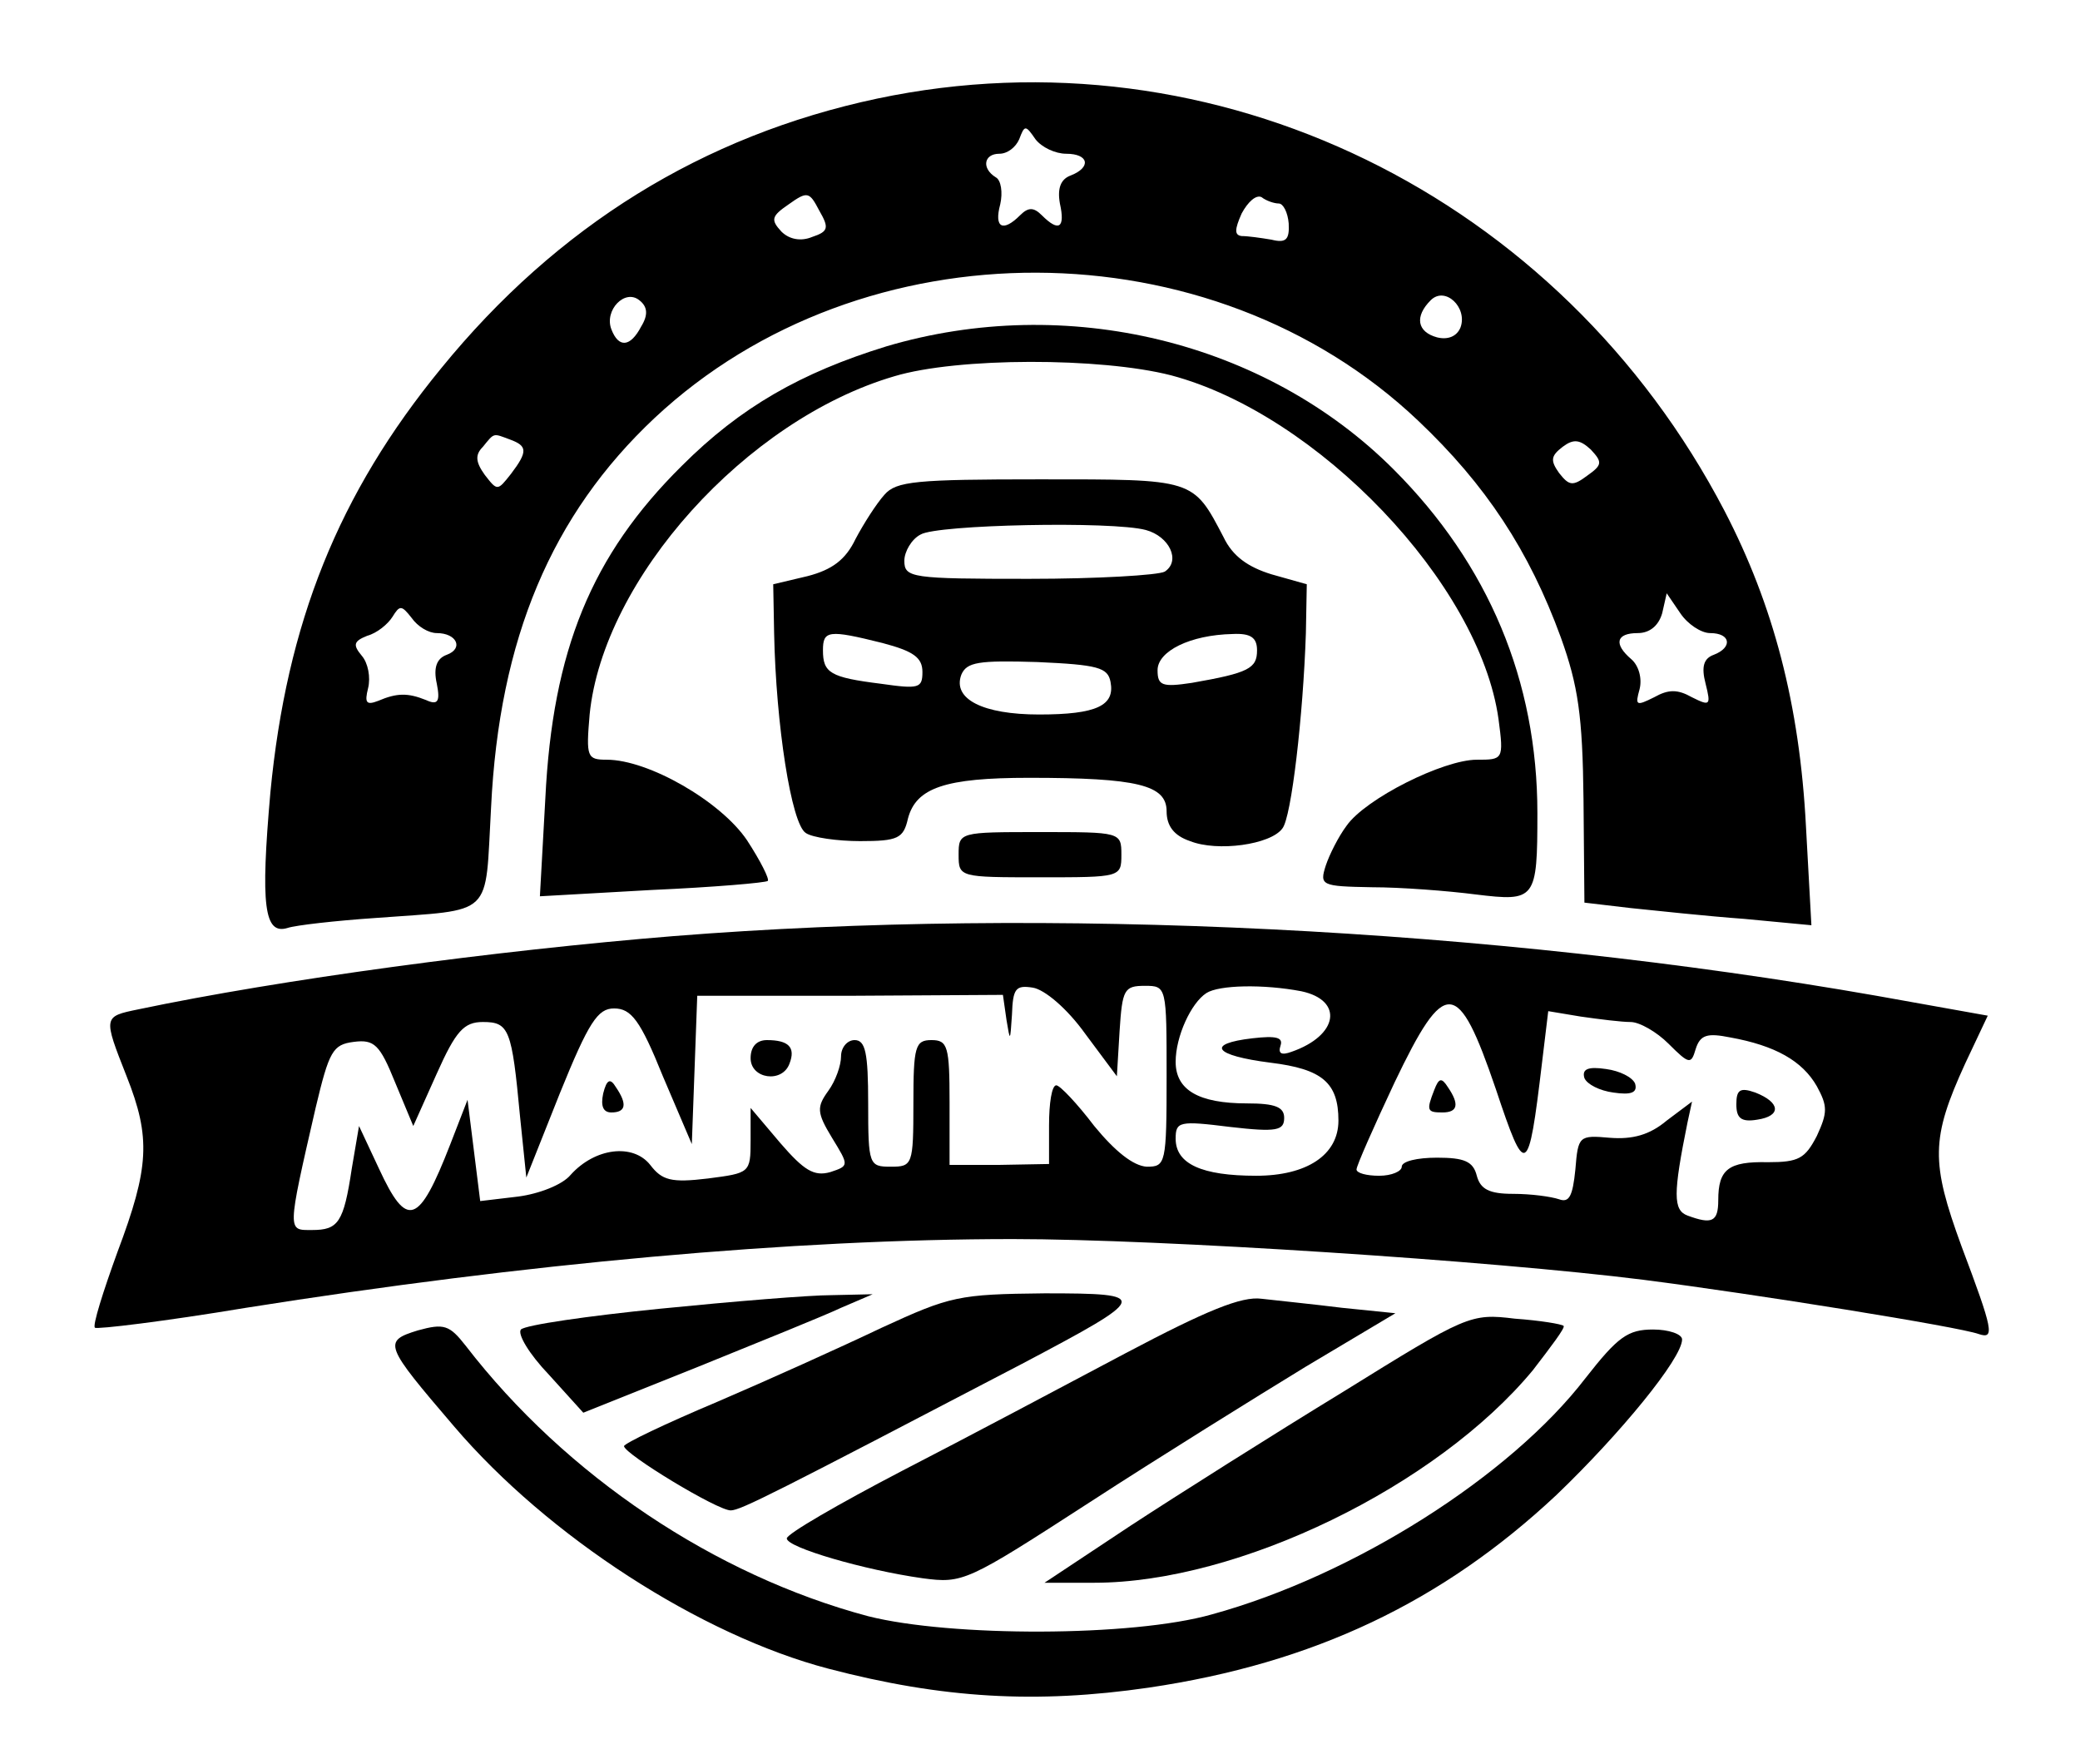  <svg  version="1.0" xmlns="http://www.w3.org/2000/svg"  width="230pt" height="195pt" viewBox="0 0 230 195"  preserveAspectRatio="xMidYMid meet">  <g transform="translate(0,195) scale(0.1,-0.1)" fill="#000000" stroke="none"> <path d="M970 1841 c-193 -41 -354 -141 -482 -298 -114 -139 -171 -282 -189 -469 -11 -125 -7 -158 19 -150 9 3 53 8 97 11 133 10 121 -1 128 122 9 187 67 324 181 431 230 215 615 214 844 -3 75 -71 123 -144 158 -240 19 -53 24 -86 25 -179 l1 -114 51 -6 c29 -3 85 -9 126 -12 l74 -7 -6 109 c-7 135 -36 245 -90 349 -182 349 -563 535 -937 456z m209 -61 c25 0 28 -15 5 -24 -11 -4 -15 -14 -12 -31 6 -27 -1 -32 -20 -13 -9 9 -15 9 -24 0 -19 -19 -29 -14 -22 12 3 13 1 27 -5 30 -16 10 -13 26 4 26 9 0 18 7 22 16 6 16 7 16 18 0 7 -9 22 -16 34 -16z m-281 -92 c-12 -5 -25 -3 -34 6 -12 13 -11 17 8 30 21 15 23 14 34 -7 11 -19 10 -23 -8 -29z m516 37 c5 0 10 -10 11 -22 1 -18 -3 -22 -19 -18 -12 2 -26 4 -33 4 -8 1 -8 7 0 25 7 13 16 21 22 18 5 -4 14 -7 19 -7z m-705 -136 c-12 -23 -25 -24 -33 -3 -8 21 15 45 31 32 9 -7 10 -16 2 -29z m906 -1 c-4 -10 -14 -14 -26 -11 -22 6 -25 23 -7 41 16 16 41 -8 33 -30z m-1051 -124 c19 -7 20 -13 1 -38 -15 -19 -15 -19 -29 -1 -10 14 -11 22 -2 31 13 16 11 15 30 8z m1191 -40 c-16 -12 -20 -11 -31 3 -10 14 -9 19 4 29 12 9 19 8 31 -3 13 -14 13 -17 -4 -29z m136 -174 c23 0 25 -16 4 -24 -11 -4 -14 -13 -9 -32 6 -24 5 -25 -15 -15 -16 9 -26 9 -42 0 -20 -10 -21 -9 -16 9 3 12 -1 26 -9 33 -20 17 -17 29 7 29 13 0 23 8 27 22 l5 22 15 -22 c8 -12 23 -22 33 -22z m-1408 0 c22 0 30 -17 11 -24 -11 -4 -15 -14 -11 -32 4 -20 1 -24 -12 -18 -20 8 -32 8 -53 -1 -13 -5 -15 -2 -11 14 3 12 0 28 -7 36 -10 12 -9 16 6 22 11 3 23 13 28 21 8 13 10 13 21 -1 7 -10 19 -17 28 -17z"/> <path d="M980 1567 c-94 -29 -161 -67 -226 -132 -100 -99 -143 -204 -151 -368 l-6 -108 124 7 c68 3 126 8 128 10 2 2 -8 22 -23 45 -29 43 -109 89 -155 89 -22 0 -23 3 -19 50 15 150 173 326 337 374 70 21 228 21 306 1 162 -43 341 -230 362 -380 6 -45 5 -45 -24 -45 -37 0 -123 -43 -144 -73 -9 -12 -19 -32 -23 -44 -7 -22 -5 -23 51 -24 32 0 84 -4 115 -8 66 -8 68 -6 68 90 0 146 -54 275 -159 380 -142 142 -362 195 -561 136z"/> <path d="M978 1403 c-9 -10 -23 -32 -32 -49 -11 -23 -26 -34 -53 -41 l-38 -9 1 -54 c2 -101 19 -211 35 -221 7 -5 35 -9 60 -9 42 0 48 3 53 25 9 34 41 45 134 45 120 0 152 -8 152 -37 0 -16 8 -27 26 -33 30 -12 89 -4 102 14 10 12 23 125 26 216 l1 54 -39 11 c-26 8 -43 20 -53 41 -34 65 -32 64 -203 64 -137 0 -159 -2 -172 -17z m289 -39 c26 -7 39 -34 21 -46 -7 -4 -75 -8 -150 -8 -130 0 -138 1 -138 20 0 10 8 24 18 29 18 11 212 15 249 5z m-291 -125 c34 -9 44 -16 44 -32 0 -18 -4 -19 -46 -13 -56 7 -64 12 -64 37 0 22 6 23 66 8z m414 -8 c0 -20 -9 -25 -72 -36 -33 -5 -38 -3 -38 14 0 21 36 39 83 40 20 1 27 -4 27 -18z m-162 -35 c5 -26 -15 -36 -79 -36 -62 0 -96 17 -86 44 6 14 19 16 84 14 67 -3 78 -6 81 -22z"/> <path d="M1060 1005 c0 -25 1 -25 90 -25 89 0 90 0 90 25 0 25 -1 25 -90 25 -89 0 -90 0 -90 -25z"/> <path d="M745 915 c-197 -16 -435 -48 -592 -81 -39 -8 -39 -8 -13 -74 27 -68 25 -101 -10 -194 -16 -44 -28 -82 -25 -84 2 -2 77 7 167 22 309 49 605 76 848 76 164 0 530 -24 697 -45 125 -16 349 -52 371 -60 18 -6 16 4 -19 97 -34 93 -34 119 4 202 l25 53 -123 22 c-428 75 -915 99 -1330 66z m455 -108 l35 -47 3 50 c3 46 5 50 28 50 24 0 24 -1 24 -100 0 -97 -1 -100 -22 -100 -15 1 -35 17 -58 45 -19 25 -38 45 -42 45 -5 0 -8 -20 -8 -44 l0 -43 -55 -1 -55 0 0 69 c0 62 -2 69 -20 69 -18 0 -20 -7 -20 -70 0 -68 -1 -70 -25 -70 -24 0 -25 2 -25 70 0 56 -3 70 -15 70 -8 0 -15 -8 -15 -18 0 -10 -6 -27 -14 -38 -13 -18 -13 -24 4 -52 19 -31 19 -31 -2 -38 -18 -5 -29 2 -55 32 l-33 39 0 -36 c0 -36 -1 -36 -47 -42 -41 -5 -51 -2 -64 15 -19 24 -61 19 -88 -11 -9 -11 -35 -21 -58 -24 l-42 -5 -7 56 -7 56 -19 -49 c-35 -90 -48 -94 -79 -27 l-22 47 -8 -47 c-9 -60 -15 -68 -44 -68 -27 0 -28 -4 4 135 15 63 19 70 42 73 23 3 29 -3 46 -45 l20 -48 26 58 c21 47 30 57 51 57 29 0 32 -8 41 -104 l7 -68 37 93 c32 79 42 94 60 94 19 0 29 -13 54 -75 l32 -75 3 82 3 82 169 0 169 1 4 -28 c4 -24 4 -24 6 6 1 29 4 33 23 30 13 -2 38 -23 58 -51z m239 47 c47 -10 41 -49 -11 -67 -11 -4 -15 -2 -12 7 3 9 -5 11 -31 8 -52 -6 -43 -19 20 -27 57 -7 75 -22 75 -64 0 -38 -35 -61 -91 -61 -60 0 -89 13 -89 41 0 19 4 20 60 13 52 -6 60 -4 60 10 0 12 -10 16 -41 16 -54 0 -79 15 -79 46 0 28 17 65 34 76 14 9 63 10 105 2z m215 -108 c33 -99 36 -98 51 28 l7 58 36 -6 c21 -3 45 -6 55 -6 10 0 29 -11 42 -24 23 -23 25 -23 30 -6 5 16 13 18 38 13 50 -9 80 -26 96 -54 12 -22 12 -29 0 -55 -13 -25 -20 -29 -54 -29 -44 1 -55 -8 -55 -42 0 -24 -7 -27 -34 -17 -16 6 -16 24 0 103 l5 23 -28 -21 c-19 -16 -38 -21 -63 -19 -34 3 -35 2 -38 -35 -3 -30 -7 -37 -18 -33 -9 3 -31 6 -51 6 -26 0 -36 5 -40 20 -4 16 -14 20 -44 20 -22 0 -39 -4 -39 -10 0 -5 -11 -10 -25 -10 -14 0 -25 3 -25 7 0 4 19 47 42 96 56 117 70 116 112 -7z"/> <path d="M830 780 c0 -23 35 -28 43 -6 7 18 -1 26 -25 26 -11 0 -18 -7 -18 -20z"/> <path d="M667 741 c-3 -14 0 -21 9 -21 16 0 18 9 5 28 -6 10 -10 9 -14 -7z"/> <path d="M1752 758 c3 -7 17 -14 32 -16 20 -3 27 0 24 10 -3 7 -17 14 -32 16 -20 3 -27 0 -24 -10z"/> <path d="M1586 745 c-9 -23 -8 -25 9 -25 17 0 19 9 6 28 -7 11 -10 10 -15 -3z"/> <path d="M1920 729 c0 -15 5 -20 23 -17 27 4 26 19 -2 30 -17 6 -21 3 -21 -13z"/> <path d="M730 503 c-80 -8 -149 -18 -154 -23 -4 -5 9 -27 31 -50 l38 -42 125 50 c69 28 141 57 160 66 l35 15 -45 -1 c-25 0 -110 -7 -190 -15z"/> <path d="M975 482 c-44 -21 -126 -58 -182 -82 -57 -24 -103 -46 -103 -49 1 -9 103 -71 118 -71 11 0 50 20 322 162 142 75 143 78 25 78 -95 -1 -104 -3 -180 -38z"/> <path d="M1245 454 c-66 -35 -177 -94 -247 -130 -71 -37 -128 -70 -128 -75 0 -10 86 -35 150 -44 45 -6 49 -4 185 84 77 50 185 117 239 150 l99 59 -59 6 c-32 4 -72 8 -89 10 -22 3 -61 -13 -150 -60z"/> <path d="M1485 411 c-77 -47 -183 -114 -235 -148 l-95 -63 55 0 c160 0 379 107 485 235 20 26 36 47 34 49 -2 2 -26 6 -54 8 -49 6 -53 4 -190 -81z"/> <path d="M462 479 c-39 -12 -37 -16 40 -106 104 -122 273 -231 414 -268 126 -33 230 -39 354 -21 183 27 325 95 451 213 70 67 139 151 139 172 0 6 -15 11 -32 11 -28 0 -39 -8 -75 -54 -83 -108 -256 -218 -413 -261 -88 -25 -289 -25 -380 -2 -169 45 -334 155 -445 299 -18 23 -24 25 -53 17z"/> </g> </svg> 
